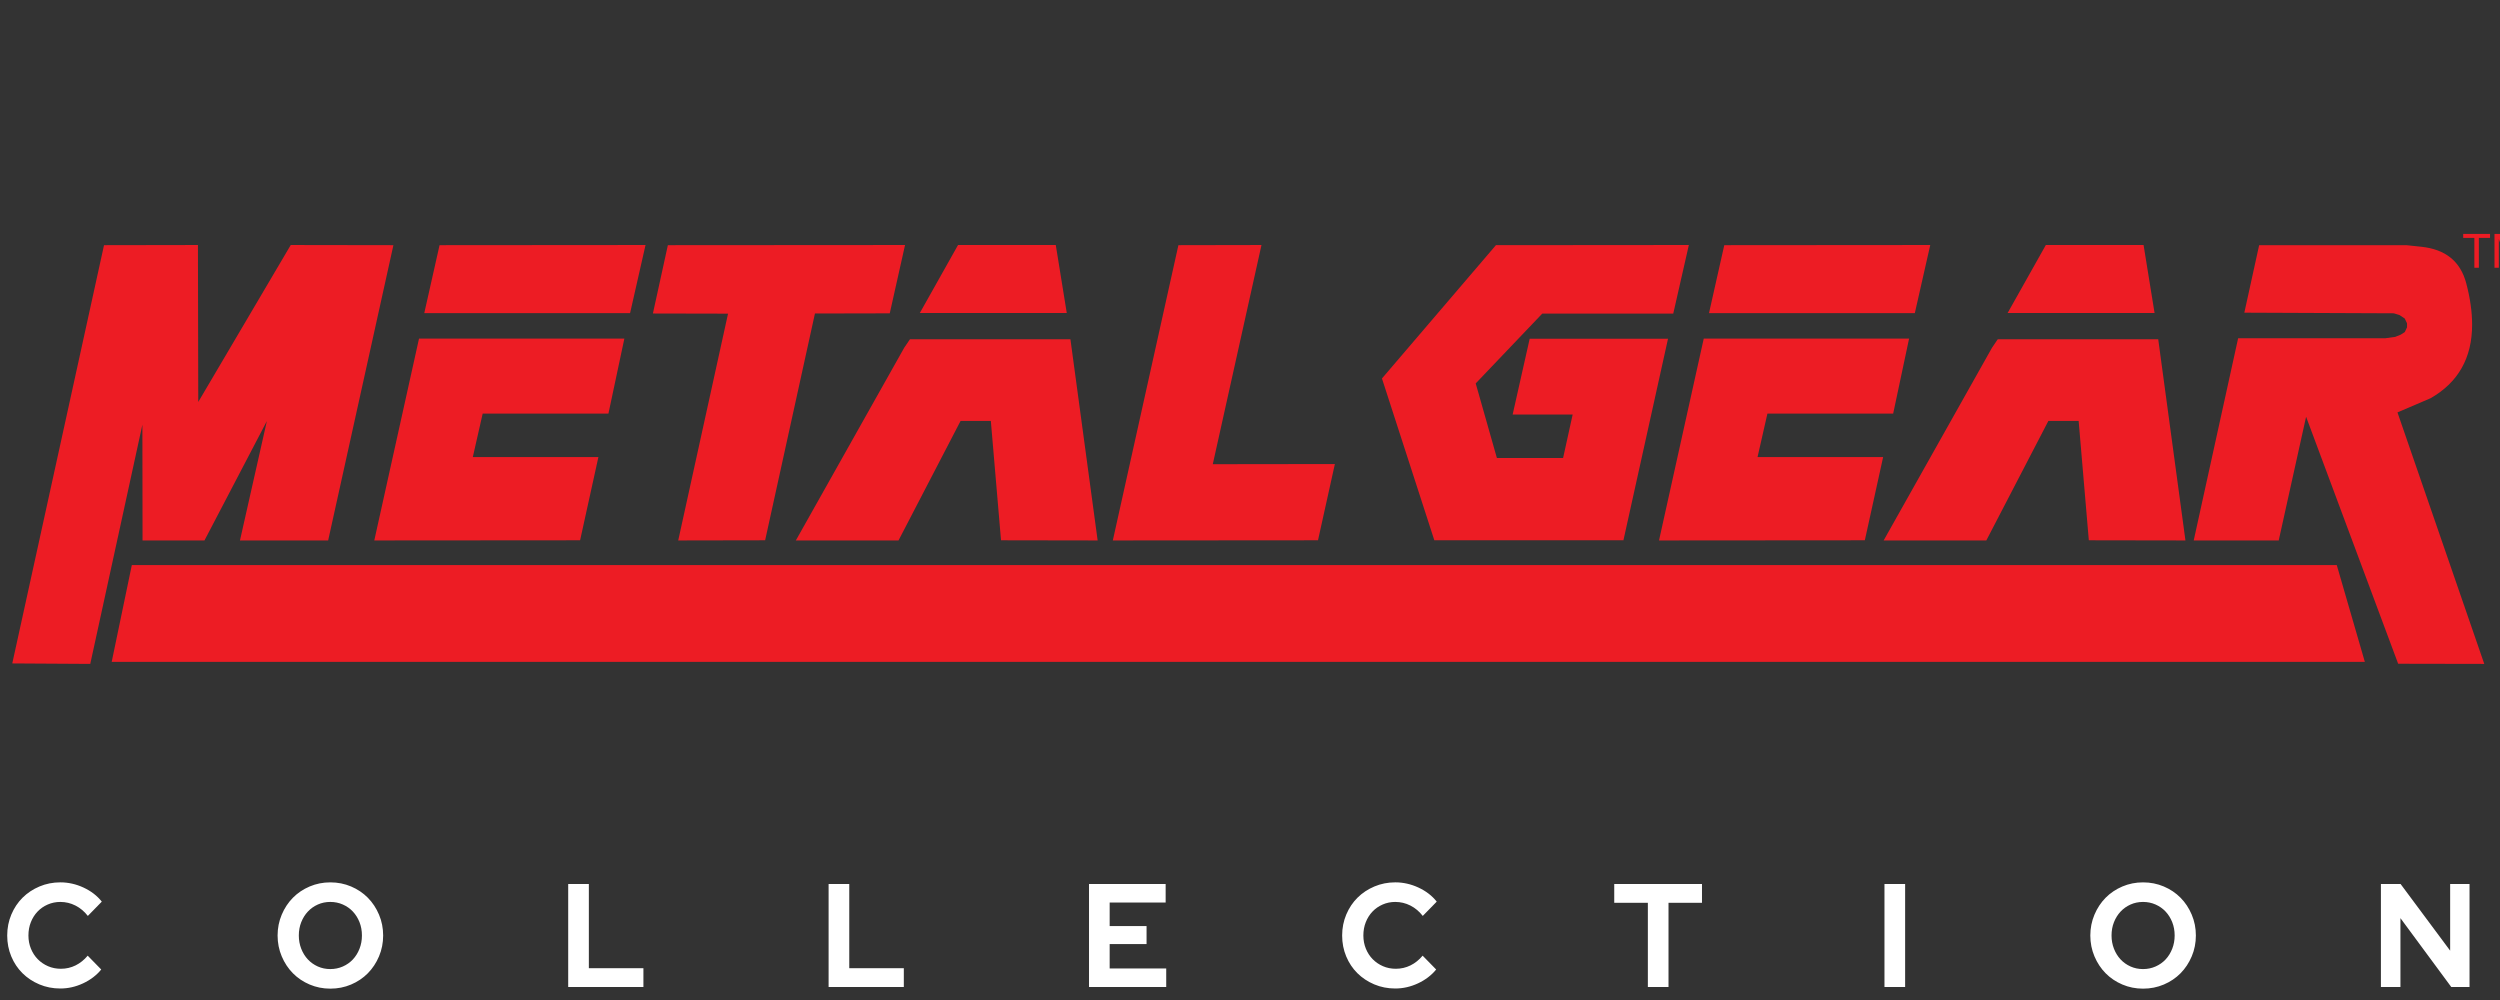 <?xml version="1.0" encoding="UTF-8" standalone="no"?>
<!-- Generator: Adobe Illustrator 15.1.0, SVG Export Plug-In . SVG Version: 6.00 Build 0)  -->

<svg
   xmlns:dc="http://purl.org/dc/elements/1.1/"
   xmlns:cc="http://creativecommons.org/ns#"
   xmlns:rdf="http://www.w3.org/1999/02/22-rdf-syntax-ns#"
   xmlns:svg="http://www.w3.org/2000/svg"
   xmlns="http://www.w3.org/2000/svg"
   xmlns:sodipodi="http://sodipodi.sourceforge.net/DTD/sodipodi-0.dtd"
   xmlns:inkscape="http://www.inkscape.org/namespaces/inkscape"
   version="1.1"
   id="Layer_1"
   width="500"
   height="200"
   viewBox="0 0 500 200"
   enable-background="new 0 0 588 122"
   xml:space="preserve"
   sodipodi:docname="metalgear.svg"
   inkscape:version="0.92.5 (2060ec1f9f, 2020-04-08)"><rect x="0" y="0" width="500" height="200" fill="#333333" stroke="none"/><defs
   id="defs95">
	
	
	
	
	
</defs><sodipodi:namedview
   pagecolor="#ffffff"
   bordercolor="#666666"
   borderopacity="1"
   objecttolerance="10"
   gridtolerance="10"
   guidetolerance="10"
   inkscape:pageopacity="0"
   inkscape:pageshadow="2"
   inkscape:window-width="1366"
   inkscape:window-height="743"
   id="namedview93"
   showgrid="false"
   inkscape:pagecheckerboard="true"
   inkscape:zoom="1.1628151"
   inkscape:cx="493.46824"
   inkscape:cy="73.624844"
   inkscape:window-x="0"
   inkscape:window-y="0"
   inkscape:window-maximized="1"
   inkscape:current-layer="Layer_1" />
<polygon
   style="fill:#ed1c24"
   id="polygon2"
   points="29.197,96.921 542.57,96.921 549.108,119.468 24.509,119.468 "
   transform="matrix(0.859,0,0,0.859,1.285,29.754)" /><g
   id="g22"
   transform="matrix(0.859,0,0,0.859,1.285,29.754)">
		<path
   style="fill:#ed1c24"
   inkscape:connector-curvature="0"
   id="path4"
   d="M 1.361,119.827 22.724,22.445 44.59,22.408 44.664,58.951 66.197,22.408 90.101,22.445 74.907,91.194 H 54.375 L 60.639,63.398 46.11,91.194 H 31.693 L 31.656,64.25 19.52,119.938 Z" />
		<path
   style="fill:#ed1c24"
   inkscape:connector-curvature="0"
   id="path6"
   d="m 96.063,44.2 h 47.809 l -3.706,17.456 h -29.278 l -2.298,10.118 h 29.241 l -4.262,19.383 -47.92,0.037 z m 0,0 h 47.809 l -3.706,17.456 h -29.278 l -2.298,10.118 h 29.241 l -4.262,19.383 -47.92,0.037 z m 4.781,-21.755 47.957,-0.037 -3.595,15.862 h -47.92 z m 0,0 47.957,-0.037 -3.595,15.862 h -47.92 z" />
		<path
   style="fill:#ed1c24"
   inkscape:connector-curvature="0"
   id="path8"
   d="m 154.002,22.445 55.222,-0.037 -3.559,15.908 -17.418,0.037 -11.6,52.804 -20.235,0.037 11.6,-52.804 -17.493,-0.037 z" />
		<path
   style="fill:#ed1c24"
   inkscape:connector-curvature="0"
   id="path10"
   d="m 210.372,44.349 h 37.358 l 6.338,46.845 -22.497,-0.037 -2.372,-27.796 h -7.042 l -14.454,27.833 h -23.905 l 25.239,-44.881 z m 36.506,-6.115 -2.558,-15.825 h -22.756 l -8.895,15.825 z" />
		<path
   style="fill:#ed1c24"
   inkscape:connector-curvature="0"
   id="path12"
   d="m 272.87,22.445 19.346,-0.037 -11.341,51.033 28.426,-0.037 -3.928,17.753 -47.772,0.037 z" />
		<path
   style="fill:#ed1c24"
   inkscape:connector-curvature="0"
   id="path14"
   d="m 350.692,61.879 3.965,-17.642 h 32.207 l -10.378,46.919 h -44.028 l -12.194,-37.674 26.537,-31.038 44.918,-0.037 -3.633,15.974 h -30.5 l -15.492,16.252 4.929,17.362 h 15.418 l 2.224,-10.117 h -13.973 z" />
		<path
   style="fill:#ed1c24"
   inkscape:connector-curvature="0"
   id="path16"
   d="m 395.185,44.2 h 47.809 l -3.706,17.456 H 410.01 l -2.298,10.118 h 29.241 l -4.262,19.383 -47.921,0.037 z m 0,0 h 47.809 l -3.706,17.456 H 410.01 l -2.298,10.118 h 29.241 l -4.262,19.383 -47.921,0.037 z m 4.78,-21.755 47.958,-0.037 -3.595,15.862 h -47.921 z m 0,0 47.958,-0.037 -3.595,15.862 h -47.921 z" />
		<path
   style="fill:#ed1c24"
   inkscape:connector-curvature="0"
   id="path18"
   d="m 463.644,44.349 h 37.357 l 6.337,46.845 -22.496,-0.037 -2.371,-27.796 h -7.043 L 460.975,91.194 H 437.07 l 25.238,-44.881 z m 36.505,-6.115 -2.559,-15.825 h -22.755 l -8.896,15.825 z" />
		<path
   style="fill:#ed1c24"
   inkscape:connector-curvature="0"
   id="path20"
   d="m 524.498,22.445 h 34.281 l 3.483,0.371 c 5.634,0.593 9.118,3.424 10.452,8.492 0.913,3.461 1.371,6.675 1.371,9.641 0,7.737 -3.225,13.449 -9.674,17.132 l -7.708,3.3 20.211,58.558 -20.05,-0.037 -21.435,-57.504 -6.375,28.797 h -19.79 l 10.34,-47.067 h 34.208 l 2.372,-0.334 1.223,-0.481 1.001,-0.631 0.52,-1.111 v -0.927 l -0.52,-1.111 -1.223,-0.815 -1.335,-0.408 -34.801,-0.147 z" />
	</g><g
   id="g88"
   transform="matrix(0.859,0,0,0.859,1.285,29.754)">
		<path
   style="fill:#ed1c24"
   inkscape:connector-curvature="0"
   id="path84"
   d="m 574.606,27.701 v -6.949 h -2.596 v -0.929 h 6.245 v 0.929 h -2.606 v 6.949 z" />
		<path
   style="fill:#ed1c24"
   inkscape:connector-curvature="0"
   id="path86"
   d="m 579.293,27.701 v -7.878 h 1.569 l 1.864,5.578 c 0.173,0.52 0.298,0.908 0.377,1.167 0.089,-0.287 0.229,-0.708 0.419,-1.263 l 1.886,-5.481 h 1.403 v 7.878 h -1.005 v -6.594 l -2.29,6.594 h -0.94 l -2.278,-6.707 v 6.707 h -1.005 z" />
	</g>
<path
   d="m 12.07,197.7 c 1.558,0 3.072,-0.344 4.544,-1.03 1.472,-0.687 2.683,-1.61 3.633,-2.768 v 0 l -2.707,-2.768 c -0.703,0.844 -1.51,1.492 -2.422,1.943 -0.912,0.451 -1.89,0.677 -2.935,0.677 -0.931,0 -1.79,-0.172 -2.578,-0.515 -0.788,-0.343 -1.472,-0.81 -2.051,-1.399 -0.579,-0.589 -1.035,-1.291 -1.368,-2.105 -0.332,-0.815 -0.499,-1.693 -0.499,-2.635 0,-0.962 0.161,-1.85 0.484,-2.665 0.323,-0.815 0.769,-1.521 1.339,-2.12 0.57,-0.599 1.249,-1.07 2.037,-1.413 0.788,-0.343 1.629,-0.515 2.521,-0.515 1.064,0 2.07,0.24 3.02,0.721 0.95,0.481 1.776,1.173 2.479,2.076 v 0 l 2.792,-2.856 c -0.931,-1.178 -2.146,-2.115 -3.647,-2.812 -1.501,-0.697 -3.049,-1.045 -4.644,-1.045 -1.482,0 -2.873,0.275 -4.174,0.824 -1.301,0.55 -2.426,1.295 -3.376,2.238 -0.95,0.942 -1.7,2.066 -2.251,3.371 -0.551,1.305 -0.826,2.704 -0.826,4.196 0,1.492 0.271,2.885 0.812,4.181 0.541,1.295 1.287,2.414 2.237,3.356 0.95,0.942 2.075,1.688 3.376,2.238 1.301,0.55 2.702,0.824 4.202,0.824 z m 53.99,0.029 c 1.482,0 2.868,-0.275 4.16,-0.824 1.292,-0.55 2.407,-1.3 3.348,-2.252 0.94,-0.952 1.686,-2.081 2.237,-3.386 0.551,-1.305 0.826,-2.694 0.826,-4.166 0,-1.472 -0.275,-2.861 -0.826,-4.166 -0.551,-1.305 -1.296,-2.434 -2.237,-3.386 -0.94,-0.952 -2.056,-1.703 -3.348,-2.252 -1.292,-0.55 -2.678,-0.824 -4.16,-0.824 -1.463,0 -2.84,0.275 -4.131,0.824 -1.292,0.55 -2.407,1.3 -3.348,2.252 -0.94,0.952 -1.686,2.081 -2.237,3.386 -0.551,1.305 -0.826,2.694 -0.826,4.166 0,1.472 0.275,2.861 0.826,4.166 0.551,1.305 1.296,2.434 2.237,3.386 0.94,0.952 2.056,1.703 3.348,2.252 1.292,0.55 2.669,0.824 4.131,0.824 z m 0,-3.916 c -0.893,0 -1.724,-0.172 -2.493,-0.515 -0.769,-0.343 -1.434,-0.815 -1.994,-1.413 -0.56,-0.599 -1.002,-1.31 -1.325,-2.135 -0.323,-0.824 -0.484,-1.708 -0.484,-2.65 0,-0.962 0.161,-1.85 0.484,-2.665 0.323,-0.815 0.765,-1.521 1.325,-2.12 0.56,-0.599 1.225,-1.07 1.994,-1.413 0.769,-0.344 1.6,-0.515 2.493,-0.515 0.893,0 1.728,0.172 2.507,0.515 0.779,0.343 1.448,0.815 2.009,1.413 0.56,0.599 1.002,1.305 1.325,2.12 0.323,0.815 0.484,1.703 0.484,2.665 0,0.942 -0.161,1.825 -0.484,2.65 -0.323,0.824 -0.765,1.536 -1.325,2.135 -0.56,0.599 -1.23,1.07 -2.009,1.413 -0.779,0.344 -1.614,0.515 -2.507,0.515 z m 62.623,3.592 v -3.769 h -10.912 v -16.841 h -4.131 v 20.61 z m 52.081,0 v -3.769 h -10.912 v -16.841 h -4.131 v 20.61 z m 52.48,0 v -3.71 h -11.311 v -4.887 h 7.379 v -3.592 h -7.379 v -4.711 h 11.197 v -3.71 h -15.328 v 20.61 z m 45.813,0.294 c 1.558,0 3.072,-0.344 4.544,-1.03 1.472,-0.687 2.683,-1.61 3.633,-2.768 v 0 l -2.707,-2.768 c -0.703,0.844 -1.51,1.492 -2.422,1.943 -0.912,0.451 -1.89,0.677 -2.935,0.677 -0.931,0 -1.79,-0.172 -2.578,-0.515 -0.788,-0.344 -1.472,-0.81 -2.051,-1.399 -0.579,-0.589 -1.035,-1.291 -1.368,-2.105 -0.332,-0.815 -0.499,-1.693 -0.499,-2.635 0,-0.962 0.161,-1.85 0.484,-2.665 0.323,-0.815 0.769,-1.521 1.339,-2.12 0.57,-0.599 1.249,-1.07 2.037,-1.413 0.788,-0.344 1.629,-0.515 2.521,-0.515 1.064,0 2.07,0.24 3.02,0.721 0.95,0.481 1.776,1.173 2.479,2.076 v 0 l 2.792,-2.856 c -0.931,-1.178 -2.146,-2.115 -3.647,-2.812 -1.501,-0.697 -3.049,-1.045 -4.644,-1.045 -1.482,0 -2.873,0.275 -4.174,0.824 -1.301,0.55 -2.426,1.295 -3.376,2.238 -0.95,0.942 -1.7,2.066 -2.251,3.371 -0.551,1.305 -0.826,2.704 -0.826,4.196 0,1.492 0.271,2.885 0.812,4.181 0.541,1.295 1.287,2.414 2.237,3.356 0.95,0.942 2.075,1.688 3.376,2.238 1.301,0.55 2.702,0.824 4.202,0.824 z m 54.645,-0.294 v -16.841 h 6.695 v -3.769 h -17.55 v 3.769 h 6.724 v 16.841 z m 47.323,0 v -20.61 h -4.131 v 20.61 z m 47.58,0.324 c 1.482,0 2.868,-0.275 4.16,-0.824 1.292,-0.55 2.407,-1.3 3.348,-2.252 0.94,-0.952 1.686,-2.081 2.237,-3.386 0.551,-1.305 0.826,-2.694 0.826,-4.166 0,-1.472 -0.275,-2.861 -0.826,-4.166 -0.551,-1.305 -1.296,-2.434 -2.237,-3.386 -0.94,-0.952 -2.056,-1.703 -3.348,-2.252 -1.292,-0.55 -2.678,-0.824 -4.16,-0.824 -1.463,0 -2.84,0.275 -4.131,0.824 -1.292,0.55 -2.407,1.3 -3.348,2.252 -0.94,0.952 -1.686,2.081 -2.237,3.386 -0.551,1.305 -0.826,2.694 -0.826,4.166 0,1.472 0.275,2.861 0.826,4.166 0.551,1.305 1.296,2.434 2.237,3.386 0.94,0.952 2.056,1.703 3.348,2.252 1.292,0.55 2.669,0.824 4.131,0.824 z m 0,-3.916 c -0.893,0 -1.724,-0.172 -2.493,-0.515 -0.769,-0.343 -1.434,-0.815 -1.994,-1.413 -0.56,-0.599 -1.002,-1.31 -1.325,-2.135 -0.323,-0.824 -0.484,-1.708 -0.484,-2.65 0,-0.962 0.161,-1.85 0.484,-2.665 0.323,-0.815 0.765,-1.521 1.325,-2.12 0.56,-0.599 1.225,-1.07 1.994,-1.413 0.769,-0.344 1.6,-0.515 2.493,-0.515 0.893,0 1.728,0.172 2.507,0.515 0.779,0.343 1.448,0.815 2.009,1.413 0.56,0.599 1.002,1.305 1.325,2.12 0.323,0.815 0.484,1.703 0.484,2.665 0,0.942 -0.161,1.825 -0.484,2.65 -0.323,0.824 -0.764,1.536 -1.325,2.135 -0.56,0.599 -1.23,1.07 -2.009,1.413 -0.779,0.344 -1.614,0.515 -2.507,0.515 z m 51.483,3.592 v -13.779 l 10.171,13.779 h 3.647 v -20.61 h -3.875 v 13.337 l -9.915,-13.337 h -3.932 v 20.61 z"
   id="COLLECTION"
   inkscape:connector-curvature="0"
   style="fill:#ffffff;fill-rule:nonzero;stroke:none;stroke-width:1.771" /></svg>